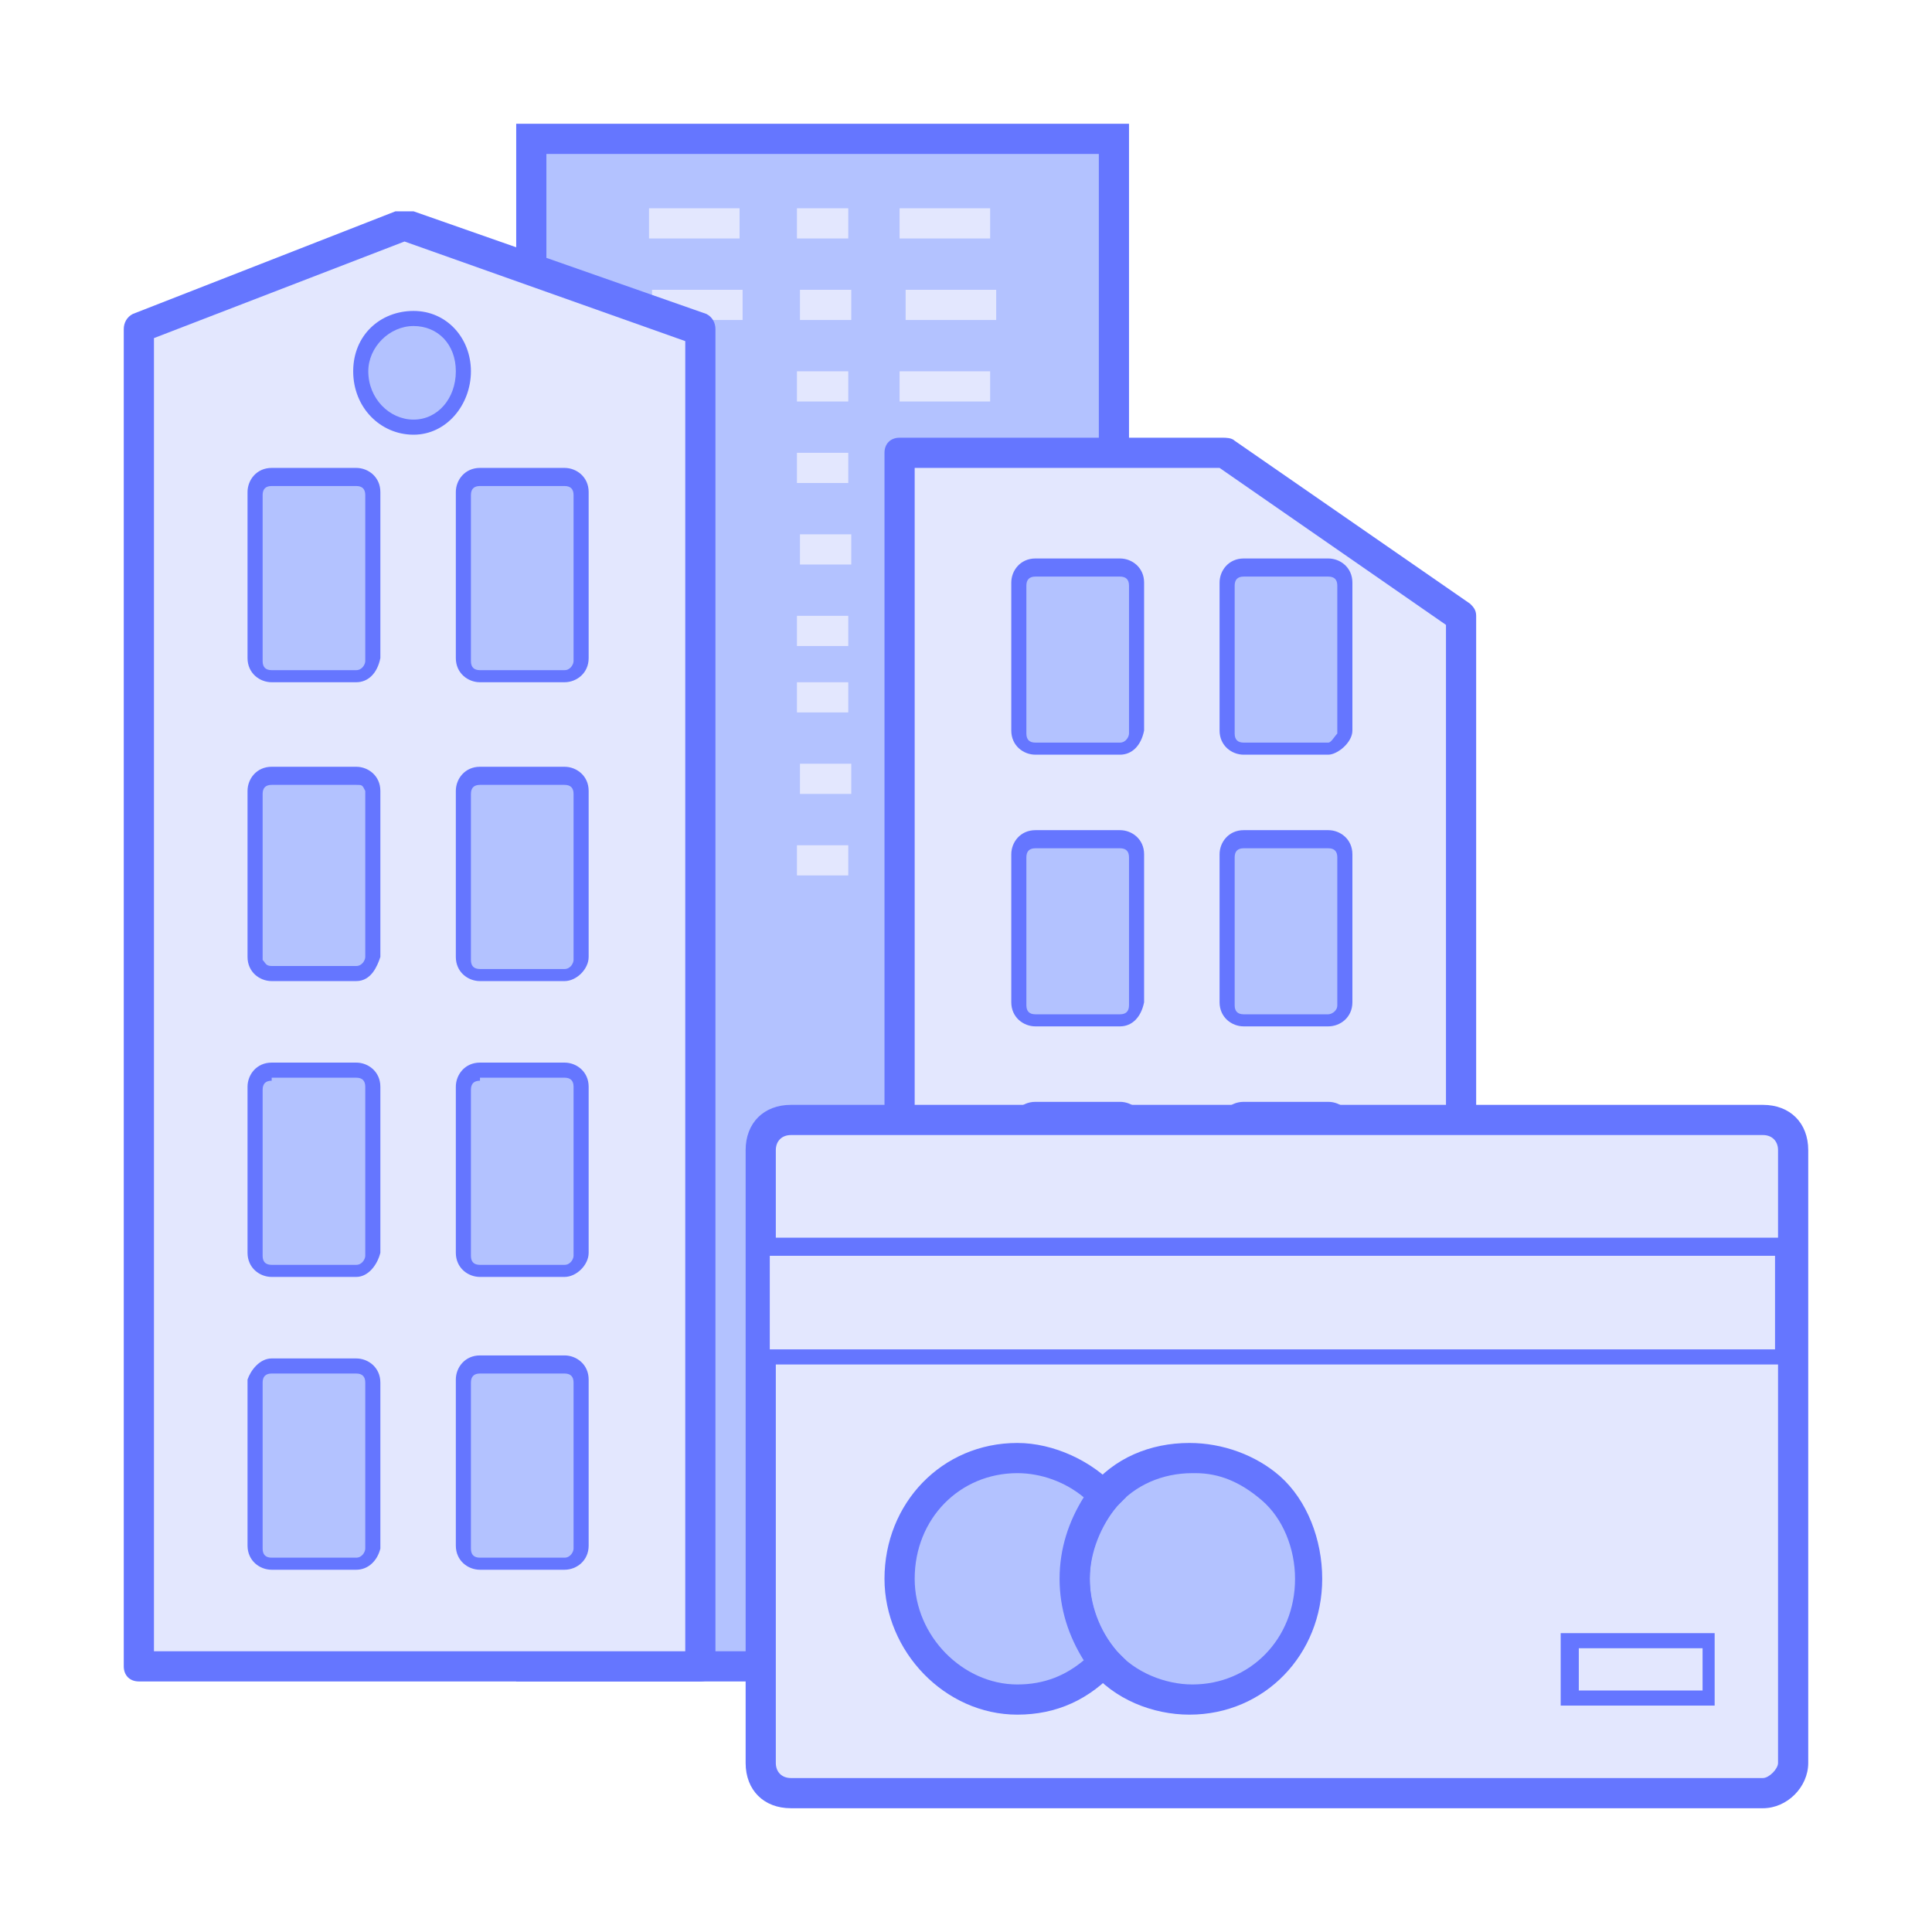 <svg xmlns="http://www.w3.org/2000/svg" x="0px" y="0px" viewBox="0 0 64 64">

		<rect x="17.6" y="4.6" style="fill:#B3C2FF;" width="19.3" height="50.6"/>
		<path style="fill:#6576FF;" d="M37.4,55.7H17.1V4.1h20.3V55.7z M18.1,54.7h18.3V5.1H18.1V54.7z"/>
		<polygon style="fill:#E3E7FE;" points="48.4,55.2 29.8,55.2 29.8,15 40.5,15 40.6,15 48.4,20.4 		"/>
		<path style="fill:#6576FF;" d="M48.4,55.7H29.8c-0.3,0-0.5-0.2-0.5-0.5V15c0-0.3,0.2-0.5,0.5-0.5h10.7c0.1,0,0.3,0,0.4,0.1l7.8,5.4
			c0.1,0.1,0.2,0.2,0.2,0.4v34.8C48.9,55.5,48.7,55.7,48.4,55.7z M30.3,54.7h17.6v-34l-7.5-5.2H30.3V54.7z"/>
			<rect x="29.8" y="6.9" style="fill:#E3E7FE;" width="3" height="1"/>
			<rect x="30" y="9.6" style="fill:#E3E7FE;" width="3" height="1"/>
			<rect x="29.8" y="12.3" style="fill:#E3E7FE;" width="3" height="1"/>
			<rect x="21.5" y="6.9" style="fill:#E3E7FE;" width="3" height="1"/>
			<rect x="21.6" y="9.6" style="fill:#E3E7FE;" width="3" height="1"/>
			<rect x="26.4" y="6.9" style="fill:#E3E7FE;" width="1.7" height="1"/>
			<rect x="26.5" y="9.6" style="fill:#E3E7FE;" width="1.7" height="1"/>
			<rect x="26.4" y="12.3" style="fill:#E3E7FE;" width="1.7" height="1"/>
			<rect x="26.4" y="15" style="fill:#E3E7FE;" width="1.7" height="1"/>
			<rect x="26.5" y="17.7" style="fill:#E3E7FE;" width="1.7" height="1"/>
			<rect x="26.4" y="20.4" style="fill:#E3E7FE;" width="1.7" height="1"/>
			<rect x="26.4" y="22.6" style="fill:#E3E7FE;" width="1.7" height="1"/>
			<rect x="26.5" y="25.3" style="fill:#E3E7FE;" width="1.7" height="1"/>
			<rect x="26.4" y="28" style="fill:#E3E7FE;" width="1.7" height="1"/>
		<rect x="20.6" y="12.3" style="fill:#E3E7FE;" width="3" height="1"/>
			<path style="fill:#B3C2FF;" d="M37.1,24.8h-2.8c-0.3,0-0.5-0.2-0.5-0.5v-4.9c0-0.3,0.2-0.5,0.5-0.5h2.8c0.3,0,0.5,0.2,0.5,0.5v4.9
				C37.6,24.5,37.4,24.8,37.1,24.8z"/>
			<path style="fill:#6576FF;" d="M37.1,25h-2.8c-0.4,0-0.8-0.3-0.8-0.8v-4.9c0-0.4,0.3-0.8,0.8-0.8h2.8c0.4,0,0.8,0.3,0.8,0.8v4.9
				C37.8,24.7,37.5,25,37.1,25z M34.3,19.1c-0.2,0-0.3,0.1-0.3,0.3v4.9c0,0.2,0.1,0.3,0.3,0.3h2.8c0.2,0,0.3-0.2,0.3-0.3v-4.9
				c0-0.2-0.1-0.3-0.3-0.3H34.3z"/>
			<path style="fill:#B3C2FF;" d="M44,24.8h-2.8c-0.3,0-0.5-0.2-0.5-0.5v-4.9c0-0.3,0.2-0.5,0.5-0.5H44c0.3,0,0.5,0.2,0.5,0.5v4.9
				C44.5,24.5,44.2,24.8,44,24.8z"/>
			<path style="fill:#6576FF;" d="M44,25h-2.8c-0.4,0-0.8-0.3-0.8-0.8v-4.9c0-0.4,0.3-0.8,0.8-0.8H44c0.4,0,0.8,0.3,0.8,0.8v4.9
				C44.8,24.6,44.3,25,44,25z M41.2,19.1c-0.2,0-0.3,0.1-0.3,0.3v4.9c0,0.2,0.1,0.3,0.3,0.3H44c0.1,0,0.2-0.2,0.3-0.3v-4.9
				c0-0.2-0.1-0.3-0.3-0.3H41.2z"/>
			<path style="fill:#B3C2FF;" d="M37.1,33.8h-2.8c-0.3,0-0.5-0.2-0.5-0.5v-4.9c0-0.3,0.2-0.5,0.5-0.5h2.8c0.3,0,0.5,0.2,0.5,0.5v4.9
				C37.6,33.6,37.4,33.8,37.1,33.8z"/>
			<path style="fill:#6576FF;" d="M37.1,34h-2.8c-0.4,0-0.8-0.3-0.8-0.8v-4.9c0-0.4,0.3-0.8,0.8-0.8h2.8c0.4,0,0.8,0.3,0.8,0.8v4.9
				C37.8,33.7,37.5,34,37.1,34z M34.3,28.1c-0.2,0-0.3,0.1-0.3,0.3v4.9c0,0.2,0.1,0.3,0.3,0.3h2.8c0.2,0,0.3-0.1,0.3-0.3v-4.9
				c0-0.2-0.1-0.3-0.3-0.3H34.3z"/>
			<path style="fill:#B3C2FF;" d="M44,33.8h-2.8c-0.3,0-0.5-0.2-0.5-0.5v-4.9c0-0.3,0.2-0.5,0.5-0.5H44c0.3,0,0.5,0.2,0.5,0.5v4.9
				C44.5,33.6,44.2,33.8,44,33.8z"/>
			<path style="fill:#6576FF;" d="M44,34h-2.8c-0.4,0-0.8-0.3-0.8-0.8v-4.9c0-0.4,0.3-0.8,0.8-0.8H44c0.4,0,0.8,0.3,0.8,0.8v4.9
				C44.8,33.7,44.4,34,44,34z M41.2,28.1c-0.2,0-0.3,0.1-0.3,0.3v4.9c0,0.2,0.1,0.3,0.3,0.3H44c0.1,0,0.3-0.1,0.3-0.3v-4.9
				c0-0.2-0.1-0.3-0.3-0.3H41.2z"/>
			<path style="fill:#B3C2FF;" d="M37.1,42.8h-2.8c-0.3,0-0.5-0.2-0.5-0.5v-4.9c0-0.3,0.2-0.5,0.5-0.5h2.8c0.3,0,0.5,0.2,0.5,0.5v4.9
				C37.6,42.6,37.4,42.8,37.1,42.8z"/>
			<path style="fill:#6576FF;" d="M37.1,43h-2.8c-0.4,0-0.8-0.3-0.8-0.8v-4.9c0-0.4,0.3-0.8,0.8-0.8h2.8c0.4,0,0.8,0.3,0.8,0.8v4.9
				C37.8,42.7,37.5,43,37.1,43z M34.3,37.2c-0.2,0-0.3,0.1-0.3,0.3v4.9c0,0.2,0.1,0.3,0.3,0.3h2.8c0.2,0,0.3-0.1,0.3-0.3v-4.9
				c0-0.2-0.1-0.3-0.3-0.3H34.3z"/>
			<path style="fill:#B3C2FF;" d="M44,42.8h-2.8c-0.3,0-0.5-0.2-0.5-0.5v-4.9c0-0.3,0.2-0.5,0.5-0.5H44c0.3,0,0.5,0.2,0.5,0.5v4.9
				C44.5,42.6,44.2,42.8,44,42.8z"/>
			<path style="fill:#6576FF;" d="M44,43h-2.8c-0.4,0-0.8-0.3-0.8-0.8v-4.9c0-0.4,0.3-0.8,0.8-0.8H44c0.4,0,0.8,0.3,0.8,0.8v4.9
				C44.8,42.7,44.4,43,44,43z M41.2,37.2c-0.2,0-0.3,0.1-0.3,0.3v4.9c0,0.2,0.1,0.3,0.3,0.3H44c0.1,0,0.3-0.1,0.3-0.3v-4.9
				c0-0.2-0.1-0.3-0.3-0.3H41.2z"/>
			<path style="fill:#B3C2FF;" d="M37.1,51.8h-2.8c-0.3,0-0.5-0.2-0.5-0.5v-4.9c0-0.3,0.2-0.5,0.5-0.5h2.8c0.3,0,0.5,0.2,0.5,0.5v4.9
				C37.6,51.6,37.4,51.8,37.1,51.8z"/>
			<path style="fill:#6576FF;" d="M37.1,52h-2.8c-0.4,0-0.8-0.3-0.8-0.8v-4.9c0-0.4,0.3-0.8,0.8-0.8h2.8c0.4,0,0.8,0.3,0.8,0.8v4.9
				C37.8,51.7,37.5,52,37.1,52z M34.3,46.2c-0.2,0-0.3,0.1-0.3,0.3v4.9c0,0.2,0.1,0.3,0.3,0.3h2.8c0.2,0,0.3-0.1,0.3-0.3v-4.9
				c0-0.2-0.1-0.3-0.3-0.3H34.3z"/>
			<path style="fill:#B3C2FF;" d="M44,51.8h-2.8c-0.3,0-0.5-0.2-0.5-0.5v-4.9c0-0.3,0.2-0.5,0.5-0.5H44c0.3,0,0.5,0.2,0.5,0.5v4.9
				C44.5,51.6,44.2,51.8,44,51.8z"/>
			<path style="fill:#6576FF;" d="M44,52h-2.8c-0.4,0-0.8-0.3-0.8-0.8v-4.9c0-0.4,0.3-0.8,0.8-0.8H44c0.4,0,0.8,0.3,0.8,0.8v4.9
				C44.8,51.7,44.4,52,44,52z M41.2,46.2c-0.2,0-0.3,0.1-0.3,0.3v4.9c0,0.2,0.1,0.3,0.3,0.3H44c0.1,0,0.3-0.1,0.3-0.3v-4.9
				c0-0.2-0.1-0.3-0.3-0.3H41.2z"/>
		<path style="fill:#E3E7FE;" d="M58.4,59.4H26.2c-0.6,0-1-0.4-1-1V38.1c0-0.6,0.4-1,1-1h32.2c0.6,0,1,0.4,1,1v20.3
			C59.4,58.9,58.9,59.4,58.4,59.4z"/>
		<path style="fill:#6576FF;" d="M58.4,59.9H26.2c-0.9,0-1.5-0.6-1.5-1.5V38.1c0-0.9,0.6-1.5,1.5-1.5h32.2c0.9,0,1.5,0.6,1.5,1.5v20.3
			C59.9,59.2,59.2,59.9,58.4,59.9z M26.2,37.6c-0.3,0-0.5,0.2-0.5,0.5v20.3c0,0.3,0.2,0.5,0.5,0.5h32.2c0.2,0,0.5-0.3,0.5-0.5V38.1
			c0-0.3-0.2-0.5-0.5-0.5H26.2z"/>
		<rect x="25.3" y="41.3" style="fill:#E3E7FE;" width="33.8" height="3.6"/>
		<path style="fill:#6576FF;" d="M59.3,45.2H25V41h34.3V45.2z M25.5,44.7h33.3v-3.1H25.5V44.7z"/>
		<path style="fill:#B3C2FF;" d="M43.3,52.3c0,2.2-1.7,4-3.9,4c-1.1,0-2.2-0.5-2.9-1.3c-0.6-0.7-1-1.6-1-2.7c0-1,0.4-2,1-2.7
			c0.7-0.8,1.7-1.3,2.9-1.3C41.6,48.2,43.3,50,43.3,52.3z"/>
		<path style="fill:#6576FF;" d="M39.4,56.8c-1.2,0-2.5-0.5-3.3-1.5c-0.7-0.9-1.1-1.9-1.1-3c0-1.1,0.4-2.2,1.1-3c0.8-1,2-1.5,3.3-1.5
			c1.1,0,2.2,0.4,3,1.1c0.9,0.8,1.4,2.1,1.4,3.4C43.8,54.8,41.9,56.8,39.4,56.8z M39.6,48.8c0,0-0.1,0-0.1,0c-1,0-1.9,0.4-2.5,1.1
			c-0.5,0.6-0.9,1.5-0.9,2.4c0,0.9,0.3,1.7,0.9,2.4c0.6,0.7,1.6,1.1,2.5,1.1c1.9,0,3.4-1.5,3.4-3.5c0-1-0.4-2-1.1-2.6
			C41.1,49.1,40.4,48.8,39.6,48.8z"/>
		<path style="fill:#B3C2FF;" d="M35.6,52.3c0,1,0.4,2,1,2.7c-0.7,0.8-1.7,1.3-2.9,1.3c-2.1,0-3.9-1.8-3.9-4s1.7-4,3.9-4
			c1.1,0,2.2,0.5,2.9,1.3C36,50.3,35.6,51.2,35.6,52.3z"/>
		<path style="fill:#6576FF;" d="M33.7,56.8c-2.4,0-4.4-2.1-4.4-4.5c0-2.5,1.9-4.5,4.4-4.5c1.2,0,2.5,0.6,3.3,1.5l0.3,0.3L37,49.9
			c-0.6,0.7-0.9,1.5-0.9,2.4c0,0.8,0.3,1.7,0.9,2.4l0.3,0.3L37,55.3C36.1,56.3,35,56.8,33.7,56.8z M33.7,48.8
			c-1.9,0-3.4,1.5-3.4,3.5c0,1.9,1.6,3.5,3.4,3.5c0.9,0,1.6-0.3,2.2-0.8c-0.5-0.8-0.8-1.7-0.8-2.7c0-1,0.3-1.9,0.8-2.7
			C35.3,49.1,34.5,48.8,33.7,48.8z"/>
		<polygon style="fill:#E3E7FE;" points="23.2,55.2 4.6,55.2 4.6,10.9 13.3,7.5 13.5,7.5 23.2,10.9 		"/>
		<path style="fill:#6576FF;" d="M23.2,55.7H4.6c-0.3,0-0.5-0.2-0.5-0.5V10.9c0-0.2,0.1-0.4,0.3-0.5L13.1,7c0.1,0,0.1,0,0.2,0h0.2
			c0.1,0,0.1,0,0.2,0l9.7,3.4c0.2,0.1,0.3,0.3,0.3,0.5v44.3C23.7,55.5,23.5,55.7,23.2,55.7z M5.1,54.7h17.6V11.3L13.4,8l-8.3,3.2
			V54.7z"/>
			<path style="fill:#B3C2FF;" d="M11.8,22.4H9c-0.3,0-0.5-0.2-0.5-0.5v-5.5c0-0.3,0.2-0.5,0.5-0.5h2.8c0.3,0,0.5,0.2,0.5,0.5v5.5
				C12.3,22.1,12.1,22.4,11.8,22.4z"/>
			<path style="fill:#6576FF;" d="M11.8,22.6H9c-0.4,0-0.8-0.3-0.8-0.8v-5.5c0-0.4,0.3-0.8,0.8-0.8h2.8c0.4,0,0.8,0.3,0.8,0.8v5.5
				C12.5,22.3,12.2,22.6,11.8,22.6z M9,16.1c-0.2,0-0.3,0.1-0.3,0.3v5.5c0,0.2,0.1,0.3,0.3,0.3h2.8c0.2,0,0.3-0.2,0.3-0.3v-5.5
				c0-0.2-0.1-0.3-0.3-0.3H9z"/>
			<path style="fill:#B3C2FF;" d="M18.7,22.4h-2.8c-0.3,0-0.5-0.2-0.5-0.5v-5.5c0-0.3,0.2-0.5,0.5-0.5h2.8c0.3,0,0.5,0.2,0.5,0.5v5.5
				C19.2,22.1,19,22.4,18.7,22.4z"/>
			<path style="fill:#6576FF;" d="M18.7,22.6h-2.8c-0.4,0-0.8-0.3-0.8-0.8v-5.5c0-0.4,0.3-0.8,0.8-0.8h2.8c0.4,0,0.8,0.3,0.8,0.8v5.5
				C19.5,22.3,19.1,22.6,18.7,22.6z M15.9,16.1c-0.2,0-0.3,0.1-0.3,0.3v5.5c0,0.2,0.1,0.3,0.3,0.3h2.8c0.2,0,0.3-0.2,0.3-0.3v-5.5
				c0-0.2-0.1-0.3-0.3-0.3H15.9z"/>
			<path style="fill:#B3C2FF;" d="M11.8,32.2H9c-0.3,0-0.5-0.2-0.5-0.5v-5.5c0-0.3,0.2-0.5,0.5-0.5h2.8c0.3,0,0.5,0.2,0.5,0.5v5.5
				C12.3,31.9,12.1,32.2,11.8,32.2z"/>
			<path style="fill:#6576FF;" d="M11.8,32.5H9c-0.4,0-0.8-0.3-0.8-0.8v-5.5c0-0.4,0.3-0.8,0.8-0.8h2.8c0.4,0,0.8,0.3,0.8,0.8v5.5
				C12.5,32,12.3,32.5,11.8,32.5z M9,26c-0.2,0-0.3,0.1-0.3,0.3v5.5C8.8,31.9,8.8,32,9,32h2.8c0.2,0,0.3-0.2,0.3-0.3v-5.5
				C12,26,12,26,11.8,26H9z"/>
			<path style="fill:#B3C2FF;" d="M18.7,32.2h-2.8c-0.3,0-0.5-0.2-0.5-0.5v-5.5c0-0.3,0.2-0.5,0.5-0.5h2.8c0.3,0,0.5,0.2,0.5,0.5v5.5
				C19.2,31.9,19,32.2,18.7,32.2z"/>
			<path style="fill:#6576FF;" d="M18.7,32.5h-2.8c-0.4,0-0.8-0.3-0.8-0.8v-5.5c0-0.4,0.3-0.8,0.8-0.8h2.8c0.4,0,0.8,0.3,0.8,0.8v5.5
				C19.5,32.1,19.1,32.5,18.7,32.5z M15.9,26c-0.2,0-0.3,0.1-0.3,0.3v5.5c0,0.2,0.1,0.3,0.3,0.3h2.8c0.2,0,0.3-0.2,0.3-0.3v-5.5
				c0-0.2-0.1-0.3-0.3-0.3H15.9z"/>
			<path style="fill:#B3C2FF;" d="M11.8,42H9c-0.3,0-0.5-0.2-0.5-0.5V36c0-0.3,0.2-0.5,0.5-0.5h2.8c0.3,0,0.5,0.2,0.5,0.5v5.5
				C12.3,41.7,12.1,42,11.8,42z"/>
			<path style="fill:#6576FF;" d="M11.8,42.3H9c-0.4,0-0.8-0.3-0.8-0.8V36c0-0.4,0.3-0.8,0.8-0.8h2.8c0.4,0,0.8,0.3,0.8,0.8v5.5
				C12.5,41.9,12.2,42.3,11.8,42.3z M9,35.8c-0.2,0-0.3,0.1-0.3,0.3v5.5c0,0.2,0.1,0.3,0.3,0.3h2.8c0.2,0,0.3-0.2,0.3-0.3V36
				c0-0.2-0.1-0.3-0.3-0.3H9z"/>
			<path style="fill:#B3C2FF;" d="M18.7,42h-2.8c-0.3,0-0.5-0.2-0.5-0.5V36c0-0.3,0.2-0.5,0.5-0.5h2.8c0.3,0,0.5,0.2,0.5,0.5v5.5
				C19.2,41.7,19,42,18.7,42z"/>
			<path style="fill:#6576FF;" d="M18.7,42.3h-2.8c-0.4,0-0.8-0.3-0.8-0.8V36c0-0.4,0.3-0.8,0.8-0.8h2.8c0.4,0,0.8,0.3,0.8,0.8v5.5
				C19.5,41.9,19.1,42.3,18.7,42.3z M15.9,35.8c-0.2,0-0.3,0.1-0.3,0.3v5.5c0,0.2,0.1,0.3,0.3,0.3h2.8c0.2,0,0.3-0.2,0.3-0.3V36
				c0-0.2-0.1-0.3-0.3-0.3H15.9z"/>
			<path style="fill:#B3C2FF;" d="M11.8,51.8H9c-0.3,0-0.5-0.2-0.5-0.5v-5.5c0-0.3,0.2-0.5,0.5-0.5h2.8c0.3,0,0.5,0.2,0.5,0.5v5.5
				C12.3,51.5,12.1,51.8,11.8,51.8z"/>
			<path style="fill:#6576FF;" d="M11.8,52H9c-0.4,0-0.8-0.3-0.8-0.8v-5.5C8.3,45.4,8.6,45,9,45h2.8c0.4,0,0.8,0.3,0.8,0.8v5.5
				C12.5,51.7,12.2,52,11.8,52z M9,45.5c-0.2,0-0.3,0.1-0.3,0.3v5.5c0,0.2,0.1,0.3,0.3,0.3h2.8c0.2,0,0.3-0.2,0.3-0.3v-5.5
				c0-0.2-0.1-0.3-0.3-0.3H9z"/>
			<path style="fill:#B3C2FF;" d="M18.7,51.8h-2.8c-0.3,0-0.5-0.2-0.5-0.5v-5.5c0-0.3,0.2-0.5,0.5-0.5h2.8c0.3,0,0.5,0.2,0.5,0.5v5.5
				C19.2,51.5,19,51.8,18.7,51.8z"/>
			<path style="fill:#6576FF;" d="M18.7,52h-2.8c-0.4,0-0.8-0.3-0.8-0.8v-5.5c0-0.4,0.3-0.8,0.8-0.8h2.8c0.4,0,0.8,0.3,0.8,0.8v5.5
				C19.5,51.7,19.1,52,18.7,52z M15.9,45.5c-0.2,0-0.3,0.1-0.3,0.3v5.5c0,0.2,0.1,0.3,0.3,0.3h2.8c0.2,0,0.3-0.2,0.3-0.3v-5.5
				c0-0.2-0.1-0.3-0.3-0.3H15.9z"/>
		<ellipse style="fill:#B3C2FF;" cx="13.7" cy="12.3" rx="1.7" ry="1.8"/>
		<path style="fill:#6576FF;" d="M13.7,14.4c-1.1,0-2-0.9-2-2.1s0.9-2,2-2s1.9,0.9,1.9,2S14.8,14.4,13.7,14.4z M13.7,10.8
			c-0.8,0-1.5,0.7-1.5,1.5c0,0.9,0.7,1.6,1.5,1.6c0.8,0,1.4-0.7,1.4-1.6C15.1,11.4,14.5,10.8,13.7,10.8z"/>
		<rect x="52" y="54.4" style="fill:#E3E7FE;" width="4.6" height="1.9"/>
		<path style="fill:#6576FF;" d="M56.8,56.5h-5.1v-2.4h5.1V56.5z M52.3,56h4.1v-1.4h-4.1V56z"/>
</svg>
